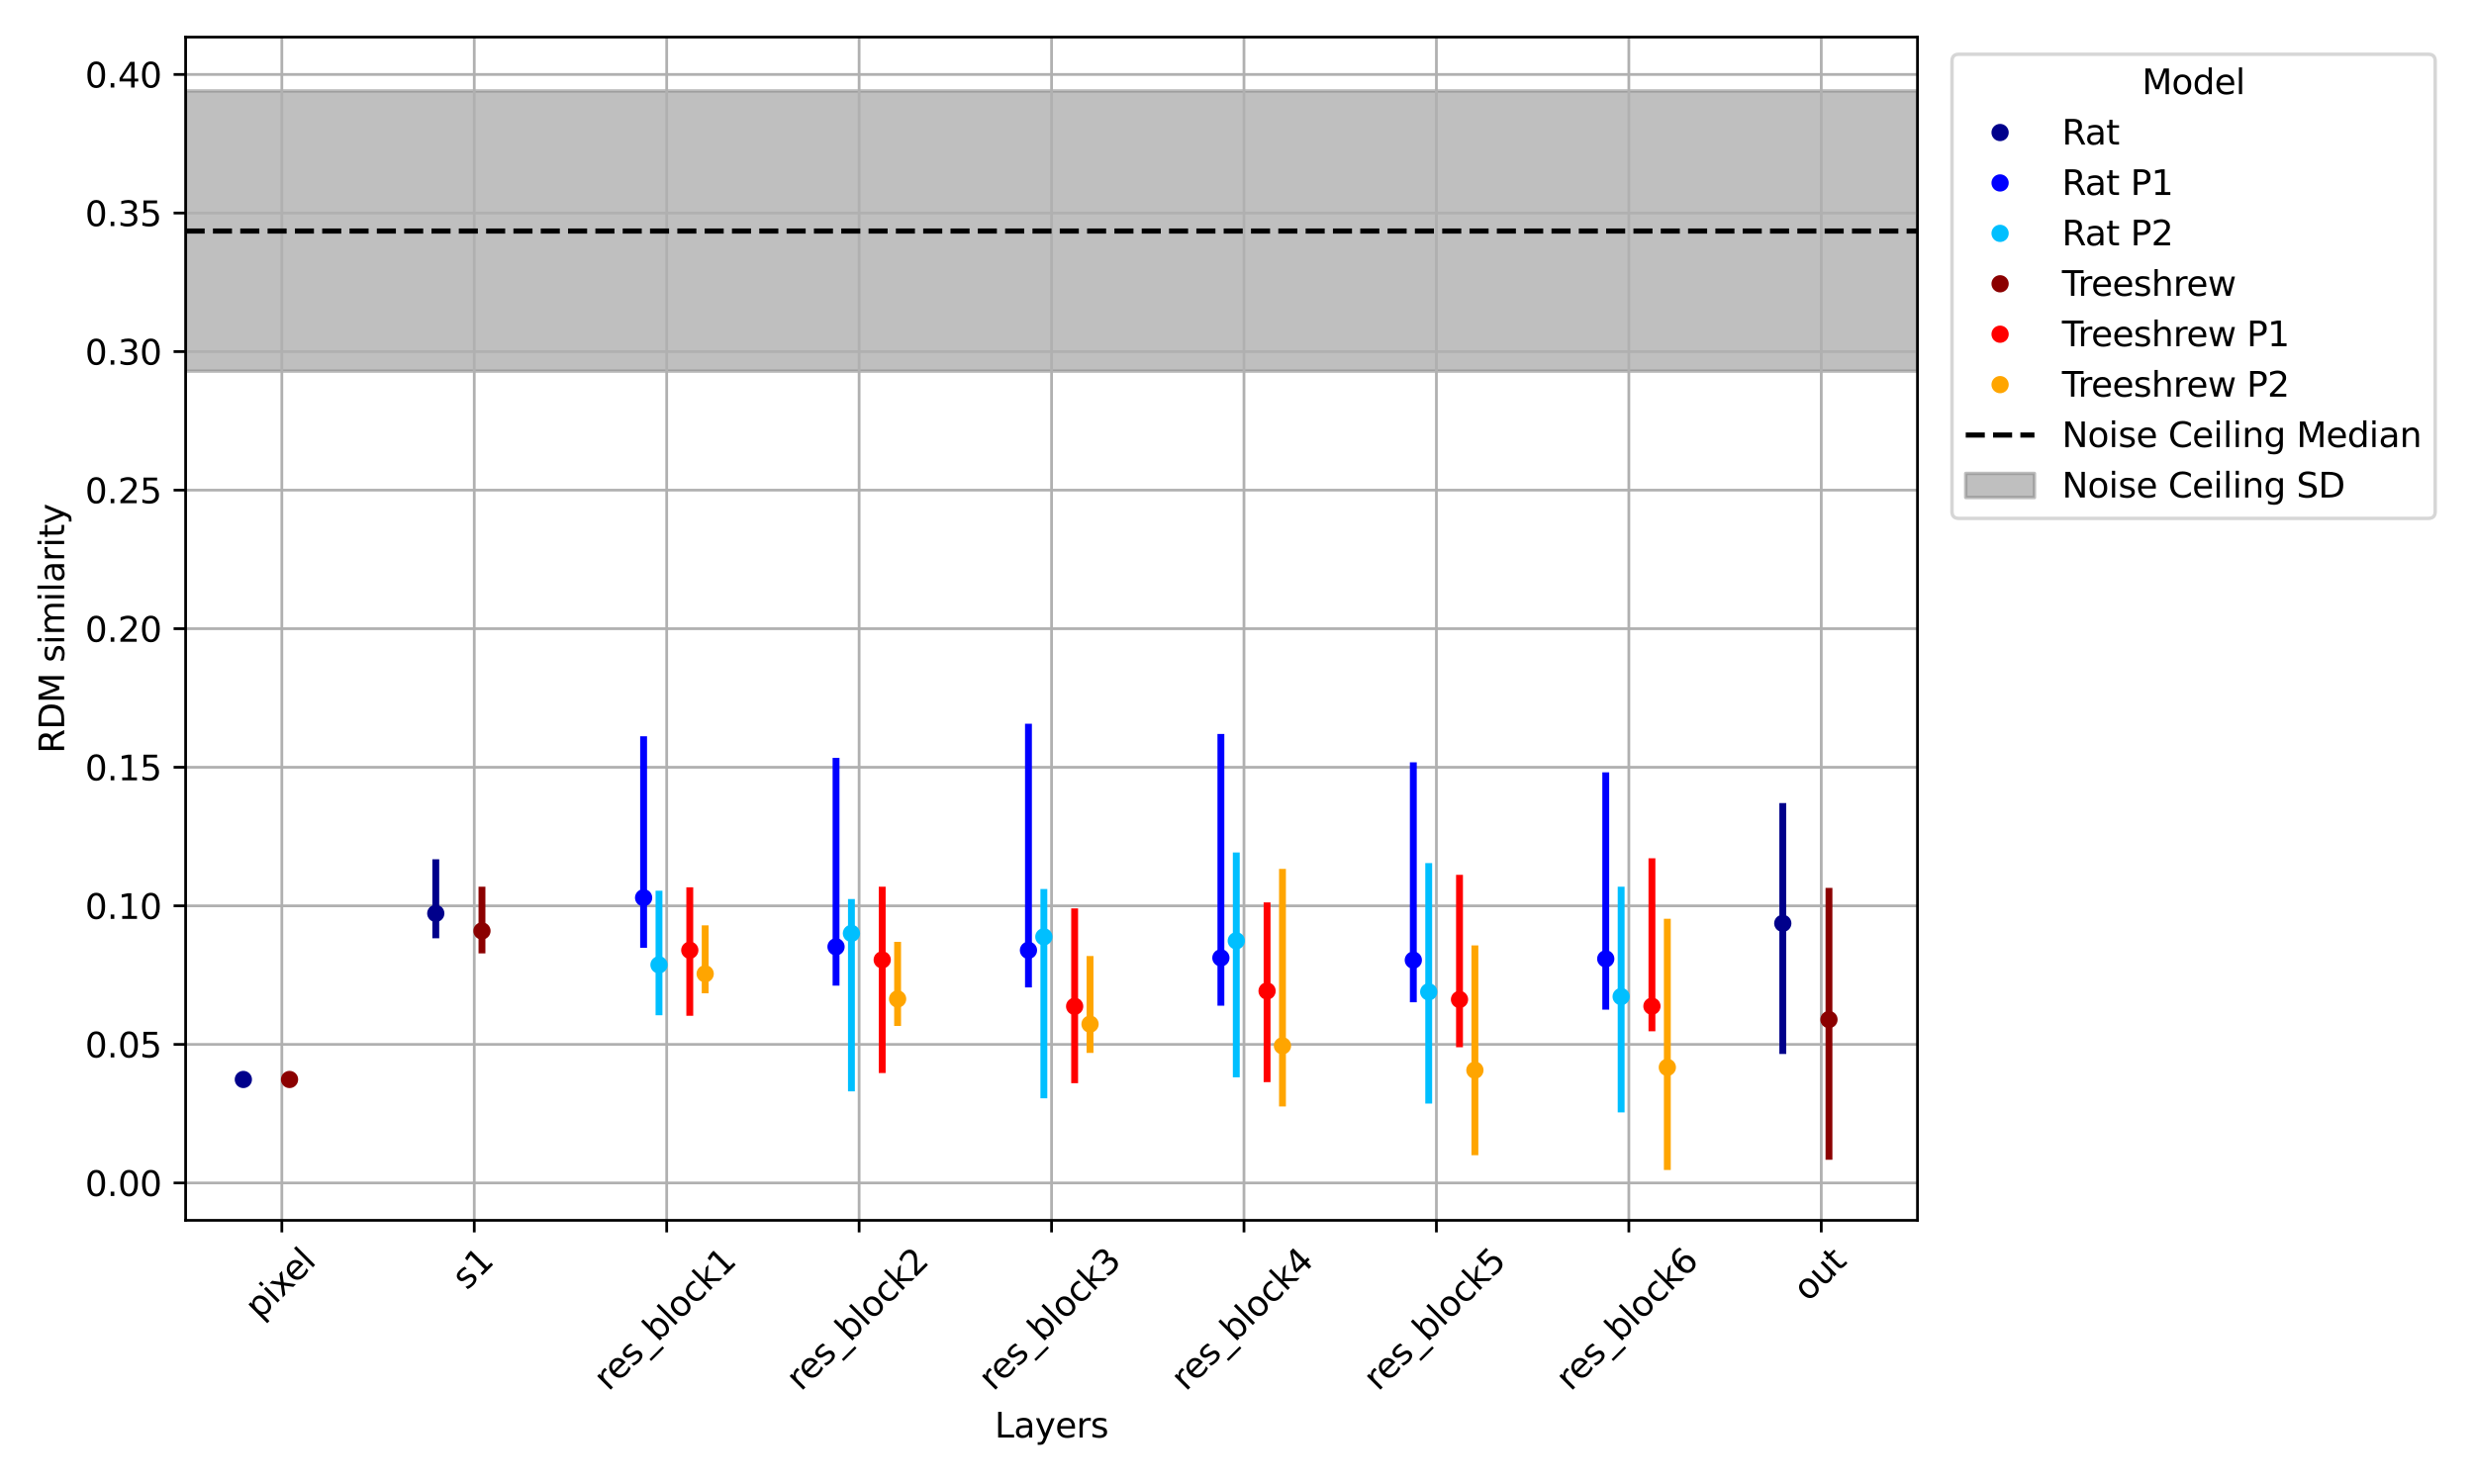 <?xml version="1.0" encoding="utf-8" standalone="no"?>
<!DOCTYPE svg PUBLIC "-//W3C//DTD SVG 1.1//EN"
  "http://www.w3.org/Graphics/SVG/1.1/DTD/svg11.dtd">
<svg xmlns:xlink="http://www.w3.org/1999/xlink" width="720pt" height="432pt" viewBox="0 0 720 432" xmlns="http://www.w3.org/2000/svg" version="1.1">
 <defs>
  <style type="text/css">*{stroke-linejoin: round; stroke-linecap: butt}</style>
 </defs>
 <g id="figure_1">
  <g id="patch_1">
   <path d="M 0 432 
L 720 432 
L 720 0 
L 0 0 
z
" style="fill: #ffffff"/>
  </g>
  <g id="axes_1">
   <g id="patch_2">
    <path d="M 54.02 355.246 
L 558.04 355.246 
L 558.04 10.8 
L 54.02 10.8 
z
" style="fill: #ffffff"/>
   </g>
   <g id="PolyCollection_1">
    <defs>
     <path id="m07ea64b4d4" d="M 54.02 -405.543 
L 54.02 -323.94 
L 558.04 -323.94 
L 558.04 -405.543 
L 558.04 -405.543 
L 54.02 -405.543 
z
" style="stroke: #808080; stroke-opacity: 0.5"/>
    </defs>
    <g clip-path="url(#p01b24e39c5)">
     <use xlink:href="#m07ea64b4d4" x="0" y="432" style="fill: #808080; fill-opacity: 0.5; stroke: #808080; stroke-opacity: 0.5"/>
    </g>
   </g>
   <g id="matplotlib.axis_1">
    <g id="xtick_1">
     <g id="line2d_1">
      <path d="M 82.021 355.246 
L 82.021 10.8 
" clip-path="url(#p01b24e39c5)" style="fill: none; stroke: #b0b0b0; stroke-width: 0.8; stroke-linecap: square"/>
     </g>
     <g id="line2d_2">
      <defs>
       <path id="m1abfe42bcd" d="M 0 0 
L 0 3.5 
" style="stroke: #000000; stroke-width: 0.8"/>
      </defs>
      <g>
       <use xlink:href="#m1abfe42bcd" x="82.021" y="355.246" style="stroke: #000000; stroke-width: 0.8"/>
      </g>
     </g>
     <g id="text_1">
      <!-- pixel -->
      <g transform="translate(75.606 384.352) rotate(-45) scale(0.1 -0.1)">
       <defs>
        <path id="DejaVuSans-70" d="M 1159 525 
L 1159 -1331 
L 581 -1331 
L 581 3500 
L 1159 3500 
L 1159 2969 
Q 1341 3281 1617 3432 
Q 1894 3584 2278 3584 
Q 2916 3584 3314 3078 
Q 3713 2572 3713 1747 
Q 3713 922 3314 415 
Q 2916 -91 2278 -91 
Q 1894 -91 1617 61 
Q 1341 213 1159 525 
z
M 3116 1747 
Q 3116 2381 2855 2742 
Q 2594 3103 2138 3103 
Q 1681 3103 1420 2742 
Q 1159 2381 1159 1747 
Q 1159 1113 1420 752 
Q 1681 391 2138 391 
Q 2594 391 2855 752 
Q 3116 1113 3116 1747 
z
" transform="scale(0.016)"/>
        <path id="DejaVuSans-69" d="M 603 3500 
L 1178 3500 
L 1178 0 
L 603 0 
L 603 3500 
z
M 603 4863 
L 1178 4863 
L 1178 4134 
L 603 4134 
L 603 4863 
z
" transform="scale(0.016)"/>
        <path id="DejaVuSans-78" d="M 3513 3500 
L 2247 1797 
L 3578 0 
L 2900 0 
L 1881 1375 
L 863 0 
L 184 0 
L 1544 1831 
L 300 3500 
L 978 3500 
L 1906 2253 
L 2834 3500 
L 3513 3500 
z
" transform="scale(0.016)"/>
        <path id="DejaVuSans-65" d="M 3597 1894 
L 3597 1613 
L 953 1613 
Q 991 1019 1311 708 
Q 1631 397 2203 397 
Q 2534 397 2845 478 
Q 3156 559 3463 722 
L 3463 178 
Q 3153 47 2828 -22 
Q 2503 -91 2169 -91 
Q 1331 -91 842 396 
Q 353 884 353 1716 
Q 353 2575 817 3079 
Q 1281 3584 2069 3584 
Q 2775 3584 3186 3129 
Q 3597 2675 3597 1894 
z
M 3022 2063 
Q 3016 2534 2758 2815 
Q 2500 3097 2075 3097 
Q 1594 3097 1305 2825 
Q 1016 2553 972 2059 
L 3022 2063 
z
" transform="scale(0.016)"/>
        <path id="DejaVuSans-6c" d="M 603 4863 
L 1178 4863 
L 1178 0 
L 603 0 
L 603 4863 
z
" transform="scale(0.016)"/>
       </defs>
       <use xlink:href="#DejaVuSans-70"/>
       <use xlink:href="#DejaVuSans-69" x="63.477"/>
       <use xlink:href="#DejaVuSans-78" x="91.26"/>
       <use xlink:href="#DejaVuSans-65" x="147.314"/>
       <use xlink:href="#DejaVuSans-6c" x="208.838"/>
      </g>
     </g>
    </g>
    <g id="xtick_2">
     <g id="line2d_3">
      <path d="M 138.023 355.246 
L 138.023 10.8 
" clip-path="url(#p01b24e39c5)" style="fill: none; stroke: #b0b0b0; stroke-width: 0.8; stroke-linecap: square"/>
     </g>
     <g id="line2d_4">
      <g>
       <use xlink:href="#m1abfe42bcd" x="138.023" y="355.246" style="stroke: #000000; stroke-width: 0.8"/>
      </g>
     </g>
     <g id="text_2">
      <!-- s1 -->
      <g transform="translate(135.883 375.802) rotate(-45) scale(0.1 -0.1)">
       <defs>
        <path id="DejaVuSans-73" d="M 2834 3397 
L 2834 2853 
Q 2591 2978 2328 3040 
Q 2066 3103 1784 3103 
Q 1356 3103 1142 2972 
Q 928 2841 928 2578 
Q 928 2378 1081 2264 
Q 1234 2150 1697 2047 
L 1894 2003 
Q 2506 1872 2764 1633 
Q 3022 1394 3022 966 
Q 3022 478 2636 193 
Q 2250 -91 1575 -91 
Q 1294 -91 989 -36 
Q 684 19 347 128 
L 347 722 
Q 666 556 975 473 
Q 1284 391 1588 391 
Q 1994 391 2212 530 
Q 2431 669 2431 922 
Q 2431 1156 2273 1281 
Q 2116 1406 1581 1522 
L 1381 1569 
Q 847 1681 609 1914 
Q 372 2147 372 2553 
Q 372 3047 722 3315 
Q 1072 3584 1716 3584 
Q 2034 3584 2315 3537 
Q 2597 3491 2834 3397 
z
" transform="scale(0.016)"/>
        <path id="DejaVuSans-31" d="M 794 531 
L 1825 531 
L 1825 4091 
L 703 3866 
L 703 4441 
L 1819 4666 
L 2450 4666 
L 2450 531 
L 3481 531 
L 3481 0 
L 794 0 
L 794 531 
z
" transform="scale(0.016)"/>
       </defs>
       <use xlink:href="#DejaVuSans-73"/>
       <use xlink:href="#DejaVuSans-31" x="52.1"/>
      </g>
     </g>
    </g>
    <g id="xtick_3">
     <g id="line2d_5">
      <path d="M 194.026 355.246 
L 194.026 10.8 
" clip-path="url(#p01b24e39c5)" style="fill: none; stroke: #b0b0b0; stroke-width: 0.8; stroke-linecap: square"/>
     </g>
     <g id="line2d_6">
      <g>
       <use xlink:href="#m1abfe42bcd" x="194.026" y="355.246" style="stroke: #000000; stroke-width: 0.8"/>
      </g>
     </g>
     <g id="text_3">
      <!-- res_block1 -->
      <g transform="translate(177.089 405.198) rotate(-45) scale(0.1 -0.1)">
       <defs>
        <path id="DejaVuSans-72" d="M 2631 2963 
Q 2534 3019 2420 3045 
Q 2306 3072 2169 3072 
Q 1681 3072 1420 2755 
Q 1159 2438 1159 1844 
L 1159 0 
L 581 0 
L 581 3500 
L 1159 3500 
L 1159 2956 
Q 1341 3275 1631 3429 
Q 1922 3584 2338 3584 
Q 2397 3584 2469 3576 
Q 2541 3569 2628 3553 
L 2631 2963 
z
" transform="scale(0.016)"/>
        <path id="DejaVuSans-5f" d="M 3263 -1063 
L 3263 -1509 
L -63 -1509 
L -63 -1063 
L 3263 -1063 
z
" transform="scale(0.016)"/>
        <path id="DejaVuSans-62" d="M 3116 1747 
Q 3116 2381 2855 2742 
Q 2594 3103 2138 3103 
Q 1681 3103 1420 2742 
Q 1159 2381 1159 1747 
Q 1159 1113 1420 752 
Q 1681 391 2138 391 
Q 2594 391 2855 752 
Q 3116 1113 3116 1747 
z
M 1159 2969 
Q 1341 3281 1617 3432 
Q 1894 3584 2278 3584 
Q 2916 3584 3314 3078 
Q 3713 2572 3713 1747 
Q 3713 922 3314 415 
Q 2916 -91 2278 -91 
Q 1894 -91 1617 61 
Q 1341 213 1159 525 
L 1159 0 
L 581 0 
L 581 4863 
L 1159 4863 
L 1159 2969 
z
" transform="scale(0.016)"/>
        <path id="DejaVuSans-6f" d="M 1959 3097 
Q 1497 3097 1228 2736 
Q 959 2375 959 1747 
Q 959 1119 1226 758 
Q 1494 397 1959 397 
Q 2419 397 2687 759 
Q 2956 1122 2956 1747 
Q 2956 2369 2687 2733 
Q 2419 3097 1959 3097 
z
M 1959 3584 
Q 2709 3584 3137 3096 
Q 3566 2609 3566 1747 
Q 3566 888 3137 398 
Q 2709 -91 1959 -91 
Q 1206 -91 779 398 
Q 353 888 353 1747 
Q 353 2609 779 3096 
Q 1206 3584 1959 3584 
z
" transform="scale(0.016)"/>
        <path id="DejaVuSans-63" d="M 3122 3366 
L 3122 2828 
Q 2878 2963 2633 3030 
Q 2388 3097 2138 3097 
Q 1578 3097 1268 2742 
Q 959 2388 959 1747 
Q 959 1106 1268 751 
Q 1578 397 2138 397 
Q 2388 397 2633 464 
Q 2878 531 3122 666 
L 3122 134 
Q 2881 22 2623 -34 
Q 2366 -91 2075 -91 
Q 1284 -91 818 406 
Q 353 903 353 1747 
Q 353 2603 823 3093 
Q 1294 3584 2113 3584 
Q 2378 3584 2631 3529 
Q 2884 3475 3122 3366 
z
" transform="scale(0.016)"/>
        <path id="DejaVuSans-6b" d="M 581 4863 
L 1159 4863 
L 1159 1991 
L 2875 3500 
L 3609 3500 
L 1753 1863 
L 3688 0 
L 2938 0 
L 1159 1709 
L 1159 0 
L 581 0 
L 581 4863 
z
" transform="scale(0.016)"/>
       </defs>
       <use xlink:href="#DejaVuSans-72"/>
       <use xlink:href="#DejaVuSans-65" x="38.863"/>
       <use xlink:href="#DejaVuSans-73" x="100.387"/>
       <use xlink:href="#DejaVuSans-5f" x="152.486"/>
       <use xlink:href="#DejaVuSans-62" x="202.486"/>
       <use xlink:href="#DejaVuSans-6c" x="265.963"/>
       <use xlink:href="#DejaVuSans-6f" x="293.746"/>
       <use xlink:href="#DejaVuSans-63" x="354.928"/>
       <use xlink:href="#DejaVuSans-6b" x="409.908"/>
       <use xlink:href="#DejaVuSans-31" x="467.818"/>
      </g>
     </g>
    </g>
    <g id="xtick_4">
     <g id="line2d_7">
      <path d="M 250.028 355.246 
L 250.028 10.8 
" clip-path="url(#p01b24e39c5)" style="fill: none; stroke: #b0b0b0; stroke-width: 0.8; stroke-linecap: square"/>
     </g>
     <g id="line2d_8">
      <g>
       <use xlink:href="#m1abfe42bcd" x="250.028" y="355.246" style="stroke: #000000; stroke-width: 0.8"/>
      </g>
     </g>
     <g id="text_4">
      <!-- res_block2 -->
      <g transform="translate(233.091 405.198) rotate(-45) scale(0.1 -0.1)">
       <defs>
        <path id="DejaVuSans-32" d="M 1228 531 
L 3431 531 
L 3431 0 
L 469 0 
L 469 531 
Q 828 903 1448 1529 
Q 2069 2156 2228 2338 
Q 2531 2678 2651 2914 
Q 2772 3150 2772 3378 
Q 2772 3750 2511 3984 
Q 2250 4219 1831 4219 
Q 1534 4219 1204 4116 
Q 875 4013 500 3803 
L 500 4441 
Q 881 4594 1212 4672 
Q 1544 4750 1819 4750 
Q 2544 4750 2975 4387 
Q 3406 4025 3406 3419 
Q 3406 3131 3298 2873 
Q 3191 2616 2906 2266 
Q 2828 2175 2409 1742 
Q 1991 1309 1228 531 
z
" transform="scale(0.016)"/>
       </defs>
       <use xlink:href="#DejaVuSans-72"/>
       <use xlink:href="#DejaVuSans-65" x="38.863"/>
       <use xlink:href="#DejaVuSans-73" x="100.387"/>
       <use xlink:href="#DejaVuSans-5f" x="152.486"/>
       <use xlink:href="#DejaVuSans-62" x="202.486"/>
       <use xlink:href="#DejaVuSans-6c" x="265.963"/>
       <use xlink:href="#DejaVuSans-6f" x="293.746"/>
       <use xlink:href="#DejaVuSans-63" x="354.928"/>
       <use xlink:href="#DejaVuSans-6b" x="409.908"/>
       <use xlink:href="#DejaVuSans-32" x="467.818"/>
      </g>
     </g>
    </g>
    <g id="xtick_5">
     <g id="line2d_9">
      <path d="M 306.03 355.246 
L 306.03 10.8 
" clip-path="url(#p01b24e39c5)" style="fill: none; stroke: #b0b0b0; stroke-width: 0.8; stroke-linecap: square"/>
     </g>
     <g id="line2d_10">
      <g>
       <use xlink:href="#m1abfe42bcd" x="306.03" y="355.246" style="stroke: #000000; stroke-width: 0.8"/>
      </g>
     </g>
     <g id="text_5">
      <!-- res_block3 -->
      <g transform="translate(289.093 405.198) rotate(-45) scale(0.1 -0.1)">
       <defs>
        <path id="DejaVuSans-33" d="M 2597 2516 
Q 3050 2419 3304 2112 
Q 3559 1806 3559 1356 
Q 3559 666 3084 287 
Q 2609 -91 1734 -91 
Q 1441 -91 1130 -33 
Q 819 25 488 141 
L 488 750 
Q 750 597 1062 519 
Q 1375 441 1716 441 
Q 2309 441 2620 675 
Q 2931 909 2931 1356 
Q 2931 1769 2642 2001 
Q 2353 2234 1838 2234 
L 1294 2234 
L 1294 2753 
L 1863 2753 
Q 2328 2753 2575 2939 
Q 2822 3125 2822 3475 
Q 2822 3834 2567 4026 
Q 2313 4219 1838 4219 
Q 1578 4219 1281 4162 
Q 984 4106 628 3988 
L 628 4550 
Q 988 4650 1302 4700 
Q 1616 4750 1894 4750 
Q 2613 4750 3031 4423 
Q 3450 4097 3450 3541 
Q 3450 3153 3228 2886 
Q 3006 2619 2597 2516 
z
" transform="scale(0.016)"/>
       </defs>
       <use xlink:href="#DejaVuSans-72"/>
       <use xlink:href="#DejaVuSans-65" x="38.863"/>
       <use xlink:href="#DejaVuSans-73" x="100.387"/>
       <use xlink:href="#DejaVuSans-5f" x="152.486"/>
       <use xlink:href="#DejaVuSans-62" x="202.486"/>
       <use xlink:href="#DejaVuSans-6c" x="265.963"/>
       <use xlink:href="#DejaVuSans-6f" x="293.746"/>
       <use xlink:href="#DejaVuSans-63" x="354.928"/>
       <use xlink:href="#DejaVuSans-6b" x="409.908"/>
       <use xlink:href="#DejaVuSans-33" x="467.818"/>
      </g>
     </g>
    </g>
    <g id="xtick_6">
     <g id="line2d_11">
      <path d="M 362.032 355.246 
L 362.032 10.8 
" clip-path="url(#p01b24e39c5)" style="fill: none; stroke: #b0b0b0; stroke-width: 0.8; stroke-linecap: square"/>
     </g>
     <g id="line2d_12">
      <g>
       <use xlink:href="#m1abfe42bcd" x="362.032" y="355.246" style="stroke: #000000; stroke-width: 0.8"/>
      </g>
     </g>
     <g id="text_6">
      <!-- res_block4 -->
      <g transform="translate(345.095 405.198) rotate(-45) scale(0.1 -0.1)">
       <defs>
        <path id="DejaVuSans-34" d="M 2419 4116 
L 825 1625 
L 2419 1625 
L 2419 4116 
z
M 2253 4666 
L 3047 4666 
L 3047 1625 
L 3713 1625 
L 3713 1100 
L 3047 1100 
L 3047 0 
L 2419 0 
L 2419 1100 
L 313 1100 
L 313 1709 
L 2253 4666 
z
" transform="scale(0.016)"/>
       </defs>
       <use xlink:href="#DejaVuSans-72"/>
       <use xlink:href="#DejaVuSans-65" x="38.863"/>
       <use xlink:href="#DejaVuSans-73" x="100.387"/>
       <use xlink:href="#DejaVuSans-5f" x="152.486"/>
       <use xlink:href="#DejaVuSans-62" x="202.486"/>
       <use xlink:href="#DejaVuSans-6c" x="265.963"/>
       <use xlink:href="#DejaVuSans-6f" x="293.746"/>
       <use xlink:href="#DejaVuSans-63" x="354.928"/>
       <use xlink:href="#DejaVuSans-6b" x="409.908"/>
       <use xlink:href="#DejaVuSans-34" x="467.818"/>
      </g>
     </g>
    </g>
    <g id="xtick_7">
     <g id="line2d_13">
      <path d="M 418.034 355.246 
L 418.034 10.8 
" clip-path="url(#p01b24e39c5)" style="fill: none; stroke: #b0b0b0; stroke-width: 0.8; stroke-linecap: square"/>
     </g>
     <g id="line2d_14">
      <g>
       <use xlink:href="#m1abfe42bcd" x="418.034" y="355.246" style="stroke: #000000; stroke-width: 0.8"/>
      </g>
     </g>
     <g id="text_7">
      <!-- res_block5 -->
      <g transform="translate(401.098 405.198) rotate(-45) scale(0.1 -0.1)">
       <defs>
        <path id="DejaVuSans-35" d="M 691 4666 
L 3169 4666 
L 3169 4134 
L 1269 4134 
L 1269 2991 
Q 1406 3038 1543 3061 
Q 1681 3084 1819 3084 
Q 2600 3084 3056 2656 
Q 3513 2228 3513 1497 
Q 3513 744 3044 326 
Q 2575 -91 1722 -91 
Q 1428 -91 1123 -41 
Q 819 9 494 109 
L 494 744 
Q 775 591 1075 516 
Q 1375 441 1709 441 
Q 2250 441 2565 725 
Q 2881 1009 2881 1497 
Q 2881 1984 2565 2268 
Q 2250 2553 1709 2553 
Q 1456 2553 1204 2497 
Q 953 2441 691 2322 
L 691 4666 
z
" transform="scale(0.016)"/>
       </defs>
       <use xlink:href="#DejaVuSans-72"/>
       <use xlink:href="#DejaVuSans-65" x="38.863"/>
       <use xlink:href="#DejaVuSans-73" x="100.387"/>
       <use xlink:href="#DejaVuSans-5f" x="152.486"/>
       <use xlink:href="#DejaVuSans-62" x="202.486"/>
       <use xlink:href="#DejaVuSans-6c" x="265.963"/>
       <use xlink:href="#DejaVuSans-6f" x="293.746"/>
       <use xlink:href="#DejaVuSans-63" x="354.928"/>
       <use xlink:href="#DejaVuSans-6b" x="409.908"/>
       <use xlink:href="#DejaVuSans-35" x="467.818"/>
      </g>
     </g>
    </g>
    <g id="xtick_8">
     <g id="line2d_15">
      <path d="M 474.037 355.246 
L 474.037 10.8 
" clip-path="url(#p01b24e39c5)" style="fill: none; stroke: #b0b0b0; stroke-width: 0.8; stroke-linecap: square"/>
     </g>
     <g id="line2d_16">
      <g>
       <use xlink:href="#m1abfe42bcd" x="474.037" y="355.246" style="stroke: #000000; stroke-width: 0.8"/>
      </g>
     </g>
     <g id="text_8">
      <!-- res_block6 -->
      <g transform="translate(457.1 405.198) rotate(-45) scale(0.1 -0.1)">
       <defs>
        <path id="DejaVuSans-36" d="M 2113 2584 
Q 1688 2584 1439 2293 
Q 1191 2003 1191 1497 
Q 1191 994 1439 701 
Q 1688 409 2113 409 
Q 2538 409 2786 701 
Q 3034 994 3034 1497 
Q 3034 2003 2786 2293 
Q 2538 2584 2113 2584 
z
M 3366 4563 
L 3366 3988 
Q 3128 4100 2886 4159 
Q 2644 4219 2406 4219 
Q 1781 4219 1451 3797 
Q 1122 3375 1075 2522 
Q 1259 2794 1537 2939 
Q 1816 3084 2150 3084 
Q 2853 3084 3261 2657 
Q 3669 2231 3669 1497 
Q 3669 778 3244 343 
Q 2819 -91 2113 -91 
Q 1303 -91 875 529 
Q 447 1150 447 2328 
Q 447 3434 972 4092 
Q 1497 4750 2381 4750 
Q 2619 4750 2861 4703 
Q 3103 4656 3366 4563 
z
" transform="scale(0.016)"/>
       </defs>
       <use xlink:href="#DejaVuSans-72"/>
       <use xlink:href="#DejaVuSans-65" x="38.863"/>
       <use xlink:href="#DejaVuSans-73" x="100.387"/>
       <use xlink:href="#DejaVuSans-5f" x="152.486"/>
       <use xlink:href="#DejaVuSans-62" x="202.486"/>
       <use xlink:href="#DejaVuSans-6c" x="265.963"/>
       <use xlink:href="#DejaVuSans-6f" x="293.746"/>
       <use xlink:href="#DejaVuSans-63" x="354.928"/>
       <use xlink:href="#DejaVuSans-6b" x="409.908"/>
       <use xlink:href="#DejaVuSans-36" x="467.818"/>
      </g>
     </g>
    </g>
    <g id="xtick_9">
     <g id="line2d_17">
      <path d="M 530.039 355.246 
L 530.039 10.8 
" clip-path="url(#p01b24e39c5)" style="fill: none; stroke: #b0b0b0; stroke-width: 0.8; stroke-linecap: square"/>
     </g>
     <g id="line2d_18">
      <g>
       <use xlink:href="#m1abfe42bcd" x="530.039" y="355.246" style="stroke: #000000; stroke-width: 0.8"/>
      </g>
     </g>
     <g id="text_9">
      <!-- out -->
      <g transform="translate(526.2 379.199) rotate(-45) scale(0.1 -0.1)">
       <defs>
        <path id="DejaVuSans-75" d="M 544 1381 
L 544 3500 
L 1119 3500 
L 1119 1403 
Q 1119 906 1312 657 
Q 1506 409 1894 409 
Q 2359 409 2629 706 
Q 2900 1003 2900 1516 
L 2900 3500 
L 3475 3500 
L 3475 0 
L 2900 0 
L 2900 538 
Q 2691 219 2414 64 
Q 2138 -91 1772 -91 
Q 1169 -91 856 284 
Q 544 659 544 1381 
z
M 1991 3584 
L 1991 3584 
z
" transform="scale(0.016)"/>
        <path id="DejaVuSans-74" d="M 1172 4494 
L 1172 3500 
L 2356 3500 
L 2356 3053 
L 1172 3053 
L 1172 1153 
Q 1172 725 1289 603 
Q 1406 481 1766 481 
L 2356 481 
L 2356 0 
L 1766 0 
Q 1100 0 847 248 
Q 594 497 594 1153 
L 594 3053 
L 172 3053 
L 172 3500 
L 594 3500 
L 594 4494 
L 1172 4494 
z
" transform="scale(0.016)"/>
       </defs>
       <use xlink:href="#DejaVuSans-6f"/>
       <use xlink:href="#DejaVuSans-75" x="61.182"/>
       <use xlink:href="#DejaVuSans-74" x="124.561"/>
      </g>
     </g>
    </g>
    <g id="text_10">
     <!-- Layers -->
     <g transform="translate(289.484 418.464) scale(0.1 -0.1)">
      <defs>
       <path id="DejaVuSans-4c" d="M 628 4666 
L 1259 4666 
L 1259 531 
L 3531 531 
L 3531 0 
L 628 0 
L 628 4666 
z
" transform="scale(0.016)"/>
       <path id="DejaVuSans-61" d="M 2194 1759 
Q 1497 1759 1228 1600 
Q 959 1441 959 1056 
Q 959 750 1161 570 
Q 1363 391 1709 391 
Q 2188 391 2477 730 
Q 2766 1069 2766 1631 
L 2766 1759 
L 2194 1759 
z
M 3341 1997 
L 3341 0 
L 2766 0 
L 2766 531 
Q 2569 213 2275 61 
Q 1981 -91 1556 -91 
Q 1019 -91 701 211 
Q 384 513 384 1019 
Q 384 1609 779 1909 
Q 1175 2209 1959 2209 
L 2766 2209 
L 2766 2266 
Q 2766 2663 2505 2880 
Q 2244 3097 1772 3097 
Q 1472 3097 1187 3025 
Q 903 2953 641 2809 
L 641 3341 
Q 956 3463 1253 3523 
Q 1550 3584 1831 3584 
Q 2591 3584 2966 3190 
Q 3341 2797 3341 1997 
z
" transform="scale(0.016)"/>
       <path id="DejaVuSans-79" d="M 2059 -325 
Q 1816 -950 1584 -1140 
Q 1353 -1331 966 -1331 
L 506 -1331 
L 506 -850 
L 844 -850 
Q 1081 -850 1212 -737 
Q 1344 -625 1503 -206 
L 1606 56 
L 191 3500 
L 800 3500 
L 1894 763 
L 2988 3500 
L 3597 3500 
L 2059 -325 
z
" transform="scale(0.016)"/>
      </defs>
      <use xlink:href="#DejaVuSans-4c"/>
      <use xlink:href="#DejaVuSans-61" x="55.713"/>
      <use xlink:href="#DejaVuSans-79" x="116.992"/>
      <use xlink:href="#DejaVuSans-65" x="176.172"/>
      <use xlink:href="#DejaVuSans-72" x="237.695"/>
      <use xlink:href="#DejaVuSans-73" x="278.809"/>
     </g>
    </g>
   </g>
   <g id="matplotlib.axis_2">
    <g id="ytick_1">
     <g id="line2d_19">
      <path d="M 54.02 344.359 
L 558.04 344.359 
" clip-path="url(#p01b24e39c5)" style="fill: none; stroke: #b0b0b0; stroke-width: 0.8; stroke-linecap: square"/>
     </g>
     <g id="line2d_20">
      <defs>
       <path id="m984f558449" d="M 0 0 
L -3.5 0 
" style="stroke: #000000; stroke-width: 0.8"/>
      </defs>
      <g>
       <use xlink:href="#m984f558449" x="54.02" y="344.359" style="stroke: #000000; stroke-width: 0.8"/>
      </g>
     </g>
     <g id="text_11">
      <!-- 0.00 -->
      <g transform="translate(24.754 348.158) scale(0.1 -0.1)">
       <defs>
        <path id="DejaVuSans-30" d="M 2034 4250 
Q 1547 4250 1301 3770 
Q 1056 3291 1056 2328 
Q 1056 1369 1301 889 
Q 1547 409 2034 409 
Q 2525 409 2770 889 
Q 3016 1369 3016 2328 
Q 3016 3291 2770 3770 
Q 2525 4250 2034 4250 
z
M 2034 4750 
Q 2819 4750 3233 4129 
Q 3647 3509 3647 2328 
Q 3647 1150 3233 529 
Q 2819 -91 2034 -91 
Q 1250 -91 836 529 
Q 422 1150 422 2328 
Q 422 3509 836 4129 
Q 1250 4750 2034 4750 
z
" transform="scale(0.016)"/>
        <path id="DejaVuSans-2e" d="M 684 794 
L 1344 794 
L 1344 0 
L 684 0 
L 684 794 
z
" transform="scale(0.016)"/>
       </defs>
       <use xlink:href="#DejaVuSans-30"/>
       <use xlink:href="#DejaVuSans-2e" x="63.623"/>
       <use xlink:href="#DejaVuSans-30" x="95.41"/>
       <use xlink:href="#DejaVuSans-30" x="159.033"/>
      </g>
     </g>
    </g>
    <g id="ytick_2">
     <g id="line2d_21">
      <path d="M 54.02 304.024 
L 558.04 304.024 
" clip-path="url(#p01b24e39c5)" style="fill: none; stroke: #b0b0b0; stroke-width: 0.8; stroke-linecap: square"/>
     </g>
     <g id="line2d_22">
      <g>
       <use xlink:href="#m984f558449" x="54.02" y="304.024" style="stroke: #000000; stroke-width: 0.8"/>
      </g>
     </g>
     <g id="text_12">
      <!-- 0.05 -->
      <g transform="translate(24.754 307.823) scale(0.1 -0.1)">
       <use xlink:href="#DejaVuSans-30"/>
       <use xlink:href="#DejaVuSans-2e" x="63.623"/>
       <use xlink:href="#DejaVuSans-30" x="95.41"/>
       <use xlink:href="#DejaVuSans-35" x="159.033"/>
      </g>
     </g>
    </g>
    <g id="ytick_3">
     <g id="line2d_23">
      <path d="M 54.02 263.69 
L 558.04 263.69 
" clip-path="url(#p01b24e39c5)" style="fill: none; stroke: #b0b0b0; stroke-width: 0.8; stroke-linecap: square"/>
     </g>
     <g id="line2d_24">
      <g>
       <use xlink:href="#m984f558449" x="54.02" y="263.69" style="stroke: #000000; stroke-width: 0.8"/>
      </g>
     </g>
     <g id="text_13">
      <!-- 0.10 -->
      <g transform="translate(24.754 267.489) scale(0.1 -0.1)">
       <use xlink:href="#DejaVuSans-30"/>
       <use xlink:href="#DejaVuSans-2e" x="63.623"/>
       <use xlink:href="#DejaVuSans-31" x="95.41"/>
       <use xlink:href="#DejaVuSans-30" x="159.033"/>
      </g>
     </g>
    </g>
    <g id="ytick_4">
     <g id="line2d_25">
      <path d="M 54.02 223.355 
L 558.04 223.355 
" clip-path="url(#p01b24e39c5)" style="fill: none; stroke: #b0b0b0; stroke-width: 0.8; stroke-linecap: square"/>
     </g>
     <g id="line2d_26">
      <g>
       <use xlink:href="#m984f558449" x="54.02" y="223.355" style="stroke: #000000; stroke-width: 0.8"/>
      </g>
     </g>
     <g id="text_14">
      <!-- 0.15 -->
      <g transform="translate(24.754 227.154) scale(0.1 -0.1)">
       <use xlink:href="#DejaVuSans-30"/>
       <use xlink:href="#DejaVuSans-2e" x="63.623"/>
       <use xlink:href="#DejaVuSans-31" x="95.41"/>
       <use xlink:href="#DejaVuSans-35" x="159.033"/>
      </g>
     </g>
    </g>
    <g id="ytick_5">
     <g id="line2d_27">
      <path d="M 54.02 183.02 
L 558.04 183.02 
" clip-path="url(#p01b24e39c5)" style="fill: none; stroke: #b0b0b0; stroke-width: 0.8; stroke-linecap: square"/>
     </g>
     <g id="line2d_28">
      <g>
       <use xlink:href="#m984f558449" x="54.02" y="183.02" style="stroke: #000000; stroke-width: 0.8"/>
      </g>
     </g>
     <g id="text_15">
      <!-- 0.20 -->
      <g transform="translate(24.754 186.819) scale(0.1 -0.1)">
       <use xlink:href="#DejaVuSans-30"/>
       <use xlink:href="#DejaVuSans-2e" x="63.623"/>
       <use xlink:href="#DejaVuSans-32" x="95.41"/>
       <use xlink:href="#DejaVuSans-30" x="159.033"/>
      </g>
     </g>
    </g>
    <g id="ytick_6">
     <g id="line2d_29">
      <path d="M 54.02 142.685 
L 558.04 142.685 
" clip-path="url(#p01b24e39c5)" style="fill: none; stroke: #b0b0b0; stroke-width: 0.8; stroke-linecap: square"/>
     </g>
     <g id="line2d_30">
      <g>
       <use xlink:href="#m984f558449" x="54.02" y="142.685" style="stroke: #000000; stroke-width: 0.8"/>
      </g>
     </g>
     <g id="text_16">
      <!-- 0.25 -->
      <g transform="translate(24.754 146.485) scale(0.1 -0.1)">
       <use xlink:href="#DejaVuSans-30"/>
       <use xlink:href="#DejaVuSans-2e" x="63.623"/>
       <use xlink:href="#DejaVuSans-32" x="95.41"/>
       <use xlink:href="#DejaVuSans-35" x="159.033"/>
      </g>
     </g>
    </g>
    <g id="ytick_7">
     <g id="line2d_31">
      <path d="M 54.02 102.351 
L 558.04 102.351 
" clip-path="url(#p01b24e39c5)" style="fill: none; stroke: #b0b0b0; stroke-width: 0.8; stroke-linecap: square"/>
     </g>
     <g id="line2d_32">
      <g>
       <use xlink:href="#m984f558449" x="54.02" y="102.351" style="stroke: #000000; stroke-width: 0.8"/>
      </g>
     </g>
     <g id="text_17">
      <!-- 0.30 -->
      <g transform="translate(24.754 106.15) scale(0.1 -0.1)">
       <use xlink:href="#DejaVuSans-30"/>
       <use xlink:href="#DejaVuSans-2e" x="63.623"/>
       <use xlink:href="#DejaVuSans-33" x="95.41"/>
       <use xlink:href="#DejaVuSans-30" x="159.033"/>
      </g>
     </g>
    </g>
    <g id="ytick_8">
     <g id="line2d_33">
      <path d="M 54.02 62.016 
L 558.04 62.016 
" clip-path="url(#p01b24e39c5)" style="fill: none; stroke: #b0b0b0; stroke-width: 0.8; stroke-linecap: square"/>
     </g>
     <g id="line2d_34">
      <g>
       <use xlink:href="#m984f558449" x="54.02" y="62.016" style="stroke: #000000; stroke-width: 0.8"/>
      </g>
     </g>
     <g id="text_18">
      <!-- 0.35 -->
      <g transform="translate(24.754 65.815) scale(0.1 -0.1)">
       <use xlink:href="#DejaVuSans-30"/>
       <use xlink:href="#DejaVuSans-2e" x="63.623"/>
       <use xlink:href="#DejaVuSans-33" x="95.41"/>
       <use xlink:href="#DejaVuSans-35" x="159.033"/>
      </g>
     </g>
    </g>
    <g id="ytick_9">
     <g id="line2d_35">
      <path d="M 54.02 21.681 
L 558.04 21.681 
" clip-path="url(#p01b24e39c5)" style="fill: none; stroke: #b0b0b0; stroke-width: 0.8; stroke-linecap: square"/>
     </g>
     <g id="line2d_36">
      <g>
       <use xlink:href="#m984f558449" x="54.02" y="21.681" style="stroke: #000000; stroke-width: 0.8"/>
      </g>
     </g>
     <g id="text_19">
      <!-- 0.40 -->
      <g transform="translate(24.754 25.48) scale(0.1 -0.1)">
       <use xlink:href="#DejaVuSans-30"/>
       <use xlink:href="#DejaVuSans-2e" x="63.623"/>
       <use xlink:href="#DejaVuSans-34" x="95.41"/>
       <use xlink:href="#DejaVuSans-30" x="159.033"/>
      </g>
     </g>
    </g>
    <g id="text_20">
     <!-- RDM similarity -->
     <g transform="translate(18.675 219.321) rotate(-90) scale(0.1 -0.1)">
      <defs>
       <path id="DejaVuSans-52" d="M 2841 2188 
Q 3044 2119 3236 1894 
Q 3428 1669 3622 1275 
L 4263 0 
L 3584 0 
L 2988 1197 
Q 2756 1666 2539 1819 
Q 2322 1972 1947 1972 
L 1259 1972 
L 1259 0 
L 628 0 
L 628 4666 
L 2053 4666 
Q 2853 4666 3247 4331 
Q 3641 3997 3641 3322 
Q 3641 2881 3436 2590 
Q 3231 2300 2841 2188 
z
M 1259 4147 
L 1259 2491 
L 2053 2491 
Q 2509 2491 2742 2702 
Q 2975 2913 2975 3322 
Q 2975 3731 2742 3939 
Q 2509 4147 2053 4147 
L 1259 4147 
z
" transform="scale(0.016)"/>
       <path id="DejaVuSans-44" d="M 1259 4147 
L 1259 519 
L 2022 519 
Q 2988 519 3436 956 
Q 3884 1394 3884 2338 
Q 3884 3275 3436 3711 
Q 2988 4147 2022 4147 
L 1259 4147 
z
M 628 4666 
L 1925 4666 
Q 3281 4666 3915 4102 
Q 4550 3538 4550 2338 
Q 4550 1131 3912 565 
Q 3275 0 1925 0 
L 628 0 
L 628 4666 
z
" transform="scale(0.016)"/>
       <path id="DejaVuSans-4d" d="M 628 4666 
L 1569 4666 
L 2759 1491 
L 3956 4666 
L 4897 4666 
L 4897 0 
L 4281 0 
L 4281 4097 
L 3078 897 
L 2444 897 
L 1241 4097 
L 1241 0 
L 628 0 
L 628 4666 
z
" transform="scale(0.016)"/>
       <path id="DejaVuSans-20" transform="scale(0.016)"/>
       <path id="DejaVuSans-6d" d="M 3328 2828 
Q 3544 3216 3844 3400 
Q 4144 3584 4550 3584 
Q 5097 3584 5394 3201 
Q 5691 2819 5691 2113 
L 5691 0 
L 5113 0 
L 5113 2094 
Q 5113 2597 4934 2840 
Q 4756 3084 4391 3084 
Q 3944 3084 3684 2787 
Q 3425 2491 3425 1978 
L 3425 0 
L 2847 0 
L 2847 2094 
Q 2847 2600 2669 2842 
Q 2491 3084 2119 3084 
Q 1678 3084 1418 2786 
Q 1159 2488 1159 1978 
L 1159 0 
L 581 0 
L 581 3500 
L 1159 3500 
L 1159 2956 
Q 1356 3278 1631 3431 
Q 1906 3584 2284 3584 
Q 2666 3584 2933 3390 
Q 3200 3197 3328 2828 
z
" transform="scale(0.016)"/>
      </defs>
      <use xlink:href="#DejaVuSans-52"/>
      <use xlink:href="#DejaVuSans-44" x="69.482"/>
      <use xlink:href="#DejaVuSans-4d" x="146.484"/>
      <use xlink:href="#DejaVuSans-20" x="232.764"/>
      <use xlink:href="#DejaVuSans-73" x="264.551"/>
      <use xlink:href="#DejaVuSans-69" x="316.65"/>
      <use xlink:href="#DejaVuSans-6d" x="344.434"/>
      <use xlink:href="#DejaVuSans-69" x="441.846"/>
      <use xlink:href="#DejaVuSans-6c" x="469.629"/>
      <use xlink:href="#DejaVuSans-61" x="497.412"/>
      <use xlink:href="#DejaVuSans-72" x="558.691"/>
      <use xlink:href="#DejaVuSans-69" x="599.805"/>
      <use xlink:href="#DejaVuSans-74" x="627.588"/>
      <use xlink:href="#DejaVuSans-79" x="666.797"/>
     </g>
    </g>
   </g>
   <g id="line2d_37">
    <defs>
     <path id="m00801b7dbc" d="M 0 1.5 
C 0.398 1.5 0.779 1.342 1.061 1.061 
C 1.342 0.779 1.5 0.398 1.5 0 
C 1.5 -0.398 1.342 -0.779 1.061 -1.061 
C 0.779 -1.342 0.398 -1.5 0 -1.5 
C -0.398 -1.5 -0.779 -1.342 -1.061 -1.061 
C -1.342 -0.779 -1.5 -0.398 -1.5 0 
C -1.5 0.398 -1.342 0.779 -1.061 1.061 
C -0.779 1.342 -0.398 1.5 0 1.5 
z
" style="stroke: #00008b; stroke-width: 2.025"/>
    </defs>
    <g clip-path="url(#p01b24e39c5)">
     <use xlink:href="#m00801b7dbc" x="70.821" y="314.244" style="fill: #00008b; stroke: #00008b; stroke-width: 2.025"/>
     <use xlink:href="#m00801b7dbc" x="126.823" y="265.895" style="fill: #00008b; stroke: #00008b; stroke-width: 2.025"/>
     <use xlink:href="#m00801b7dbc" x="518.838" y="268.791" style="fill: #00008b; stroke: #00008b; stroke-width: 2.025"/>
    </g>
   </g>
   <g id="line2d_38">
    <path d="M 70.821 314.244 
L 70.821 314.244 
" clip-path="url(#p01b24e39c5)" style="fill: none; stroke: #00008b; stroke-width: 2; stroke-linecap: square"/>
   </g>
   <g id="line2d_39">
    <path d="M 126.823 272.146 
L 126.823 251.145 
" clip-path="url(#p01b24e39c5)" style="fill: none; stroke: #00008b; stroke-width: 2; stroke-linecap: square"/>
   </g>
   <g id="line2d_40">
    <path clip-path="url(#p01b24e39c5)" style="fill: none; stroke: #00008b; stroke-width: 2; stroke-linecap: square"/>
   </g>
   <g id="line2d_41">
    <path clip-path="url(#p01b24e39c5)" style="fill: none; stroke: #00008b; stroke-width: 2; stroke-linecap: square"/>
   </g>
   <g id="line2d_42">
    <path clip-path="url(#p01b24e39c5)" style="fill: none; stroke: #00008b; stroke-width: 2; stroke-linecap: square"/>
   </g>
   <g id="line2d_43">
    <path clip-path="url(#p01b24e39c5)" style="fill: none; stroke: #00008b; stroke-width: 2; stroke-linecap: square"/>
   </g>
   <g id="line2d_44">
    <path clip-path="url(#p01b24e39c5)" style="fill: none; stroke: #00008b; stroke-width: 2; stroke-linecap: square"/>
   </g>
   <g id="line2d_45">
    <path clip-path="url(#p01b24e39c5)" style="fill: none; stroke: #00008b; stroke-width: 2; stroke-linecap: square"/>
   </g>
   <g id="line2d_46">
    <path d="M 518.838 305.821 
L 518.838 234.781 
" clip-path="url(#p01b24e39c5)" style="fill: none; stroke: #00008b; stroke-width: 2; stroke-linecap: square"/>
   </g>
   <g id="line2d_47">
    <defs>
     <path id="m76265f596c" d="M 0 1.5 
C 0.398 1.5 0.779 1.342 1.061 1.061 
C 1.342 0.779 1.5 0.398 1.5 0 
C 1.5 -0.398 1.342 -0.779 1.061 -1.061 
C 0.779 -1.342 0.398 -1.5 0 -1.5 
C -0.398 -1.5 -0.779 -1.342 -1.061 -1.061 
C -1.342 -0.779 -1.5 -0.398 -1.5 0 
C -1.5 0.398 -1.342 0.779 -1.061 1.061 
C -0.779 1.342 -0.398 1.5 0 1.5 
z
" style="stroke: #0000ff; stroke-width: 2.025"/>
    </defs>
    <g clip-path="url(#p01b24e39c5)">
     <use xlink:href="#m76265f596c" x="187.305" y="261.342" style="fill: #0000ff; stroke: #0000ff; stroke-width: 2.025"/>
     <use xlink:href="#m76265f596c" x="243.308" y="275.617" style="fill: #0000ff; stroke: #0000ff; stroke-width: 2.025"/>
     <use xlink:href="#m76265f596c" x="299.31" y="276.637" style="fill: #0000ff; stroke: #0000ff; stroke-width: 2.025"/>
     <use xlink:href="#m76265f596c" x="355.312" y="278.841" style="fill: #0000ff; stroke: #0000ff; stroke-width: 2.025"/>
     <use xlink:href="#m76265f596c" x="411.314" y="279.497" style="fill: #0000ff; stroke: #0000ff; stroke-width: 2.025"/>
     <use xlink:href="#m76265f596c" x="467.316" y="279.124" style="fill: #0000ff; stroke: #0000ff; stroke-width: 2.025"/>
    </g>
   </g>
   <g id="line2d_48">
    <path clip-path="url(#p01b24e39c5)" style="fill: none; stroke: #0000ff; stroke-width: 2; stroke-linecap: square"/>
   </g>
   <g id="line2d_49">
    <path clip-path="url(#p01b24e39c5)" style="fill: none; stroke: #0000ff; stroke-width: 2; stroke-linecap: square"/>
   </g>
   <g id="line2d_50">
    <path d="M 187.305 274.918 
L 187.305 215.324 
" clip-path="url(#p01b24e39c5)" style="fill: none; stroke: #0000ff; stroke-width: 2; stroke-linecap: square"/>
   </g>
   <g id="line2d_51">
    <path d="M 243.308 285.921 
L 243.308 221.63 
" clip-path="url(#p01b24e39c5)" style="fill: none; stroke: #0000ff; stroke-width: 2; stroke-linecap: square"/>
   </g>
   <g id="line2d_52">
    <path d="M 299.31 286.434 
L 299.31 211.686 
" clip-path="url(#p01b24e39c5)" style="fill: none; stroke: #0000ff; stroke-width: 2; stroke-linecap: square"/>
   </g>
   <g id="line2d_53">
    <path d="M 355.312 291.764 
L 355.312 214.661 
" clip-path="url(#p01b24e39c5)" style="fill: none; stroke: #0000ff; stroke-width: 2; stroke-linecap: square"/>
   </g>
   <g id="line2d_54">
    <path d="M 411.314 290.761 
L 411.314 222.905 
" clip-path="url(#p01b24e39c5)" style="fill: none; stroke: #0000ff; stroke-width: 2; stroke-linecap: square"/>
   </g>
   <g id="line2d_55">
    <path d="M 467.316 292.918 
L 467.316 225.842 
" clip-path="url(#p01b24e39c5)" style="fill: none; stroke: #0000ff; stroke-width: 2; stroke-linecap: square"/>
   </g>
   <g id="line2d_56">
    <path clip-path="url(#p01b24e39c5)" style="fill: none; stroke: #0000ff; stroke-width: 2; stroke-linecap: square"/>
   </g>
   <g id="line2d_57">
    <defs>
     <path id="m3139bc7249" d="M 0 1.5 
C 0.398 1.5 0.779 1.342 1.061 1.061 
C 1.342 0.779 1.5 0.398 1.5 0 
C 1.5 -0.398 1.342 -0.779 1.061 -1.061 
C 0.779 -1.342 0.398 -1.5 0 -1.5 
C -0.398 -1.5 -0.779 -1.342 -1.061 -1.061 
C -1.342 -0.779 -1.5 -0.398 -1.5 0 
C -1.5 0.398 -1.342 0.779 -1.061 1.061 
C -0.779 1.342 -0.398 1.5 0 1.5 
z
" style="stroke: #00bfff; stroke-width: 2.025"/>
    </defs>
    <g clip-path="url(#p01b24e39c5)">
     <use xlink:href="#m3139bc7249" x="191.785" y="280.873" style="fill: #00bfff; stroke: #00bfff; stroke-width: 2.025"/>
     <use xlink:href="#m3139bc7249" x="247.788" y="271.713" style="fill: #00bfff; stroke: #00bfff; stroke-width: 2.025"/>
     <use xlink:href="#m3139bc7249" x="303.79" y="272.709" style="fill: #00bfff; stroke: #00bfff; stroke-width: 2.025"/>
     <use xlink:href="#m3139bc7249" x="359.792" y="273.871" style="fill: #00bfff; stroke: #00bfff; stroke-width: 2.025"/>
     <use xlink:href="#m3139bc7249" x="415.794" y="288.735" style="fill: #00bfff; stroke: #00bfff; stroke-width: 2.025"/>
     <use xlink:href="#m3139bc7249" x="471.797" y="290.109" style="fill: #00bfff; stroke: #00bfff; stroke-width: 2.025"/>
    </g>
   </g>
   <g id="line2d_58">
    <path clip-path="url(#p01b24e39c5)" style="fill: none; stroke: #00bfff; stroke-width: 2; stroke-linecap: square"/>
   </g>
   <g id="line2d_59">
    <path clip-path="url(#p01b24e39c5)" style="fill: none; stroke: #00bfff; stroke-width: 2; stroke-linecap: square"/>
   </g>
   <g id="line2d_60">
    <path d="M 191.785 294.542 
L 191.785 260.296 
" clip-path="url(#p01b24e39c5)" style="fill: none; stroke: #00bfff; stroke-width: 2; stroke-linecap: square"/>
   </g>
   <g id="line2d_61">
    <path d="M 247.788 316.696 
L 247.788 262.723 
" clip-path="url(#p01b24e39c5)" style="fill: none; stroke: #00bfff; stroke-width: 2; stroke-linecap: square"/>
   </g>
   <g id="line2d_62">
    <path d="M 303.79 318.723 
L 303.79 259.792 
" clip-path="url(#p01b24e39c5)" style="fill: none; stroke: #00bfff; stroke-width: 2; stroke-linecap: square"/>
   </g>
   <g id="line2d_63">
    <path d="M 359.792 312.617 
L 359.792 249.151 
" clip-path="url(#p01b24e39c5)" style="fill: none; stroke: #00bfff; stroke-width: 2; stroke-linecap: square"/>
   </g>
   <g id="line2d_64">
    <path d="M 415.794 320.251 
L 415.794 252.258 
" clip-path="url(#p01b24e39c5)" style="fill: none; stroke: #00bfff; stroke-width: 2; stroke-linecap: square"/>
   </g>
   <g id="line2d_65">
    <path d="M 471.797 322.82 
L 471.797 259.129 
" clip-path="url(#p01b24e39c5)" style="fill: none; stroke: #00bfff; stroke-width: 2; stroke-linecap: square"/>
   </g>
   <g id="line2d_66">
    <path clip-path="url(#p01b24e39c5)" style="fill: none; stroke: #00bfff; stroke-width: 2; stroke-linecap: square"/>
   </g>
   <g id="line2d_67">
    <defs>
     <path id="m3be323928c" d="M 0 1.5 
C 0.398 1.5 0.779 1.342 1.061 1.061 
C 1.342 0.779 1.5 0.398 1.5 0 
C 1.5 -0.398 1.342 -0.779 1.061 -1.061 
C 0.779 -1.342 0.398 -1.5 0 -1.5 
C -0.398 -1.5 -0.779 -1.342 -1.061 -1.061 
C -1.342 -0.779 -1.5 -0.398 -1.5 0 
C -1.5 0.398 -1.342 0.779 -1.061 1.061 
C -0.779 1.342 -0.398 1.5 0 1.5 
z
" style="stroke: #8b0000; stroke-width: 2.025"/>
    </defs>
    <g clip-path="url(#p01b24e39c5)">
     <use xlink:href="#m3be323928c" x="84.261" y="314.244" style="fill: #8b0000; stroke: #8b0000; stroke-width: 2.025"/>
     <use xlink:href="#m3be323928c" x="140.263" y="270.999" style="fill: #8b0000; stroke: #8b0000; stroke-width: 2.025"/>
     <use xlink:href="#m3be323928c" x="532.279" y="296.797" style="fill: #8b0000; stroke: #8b0000; stroke-width: 2.025"/>
    </g>
   </g>
   <g id="line2d_68">
    <path d="M 84.261 314.244 
L 84.261 314.244 
" clip-path="url(#p01b24e39c5)" style="fill: none; stroke: #8b0000; stroke-width: 2; stroke-linecap: square"/>
   </g>
   <g id="line2d_69">
    <path d="M 140.263 276.539 
L 140.263 259.118 
" clip-path="url(#p01b24e39c5)" style="fill: none; stroke: #8b0000; stroke-width: 2; stroke-linecap: square"/>
   </g>
   <g id="line2d_70">
    <path clip-path="url(#p01b24e39c5)" style="fill: none; stroke: #8b0000; stroke-width: 2; stroke-linecap: square"/>
   </g>
   <g id="line2d_71">
    <path clip-path="url(#p01b24e39c5)" style="fill: none; stroke: #8b0000; stroke-width: 2; stroke-linecap: square"/>
   </g>
   <g id="line2d_72">
    <path clip-path="url(#p01b24e39c5)" style="fill: none; stroke: #8b0000; stroke-width: 2; stroke-linecap: square"/>
   </g>
   <g id="line2d_73">
    <path clip-path="url(#p01b24e39c5)" style="fill: none; stroke: #8b0000; stroke-width: 2; stroke-linecap: square"/>
   </g>
   <g id="line2d_74">
    <path clip-path="url(#p01b24e39c5)" style="fill: none; stroke: #8b0000; stroke-width: 2; stroke-linecap: square"/>
   </g>
   <g id="line2d_75">
    <path clip-path="url(#p01b24e39c5)" style="fill: none; stroke: #8b0000; stroke-width: 2; stroke-linecap: square"/>
   </g>
   <g id="line2d_76">
    <path d="M 532.279 336.617 
L 532.279 259.479 
" clip-path="url(#p01b24e39c5)" style="fill: none; stroke: #8b0000; stroke-width: 2; stroke-linecap: square"/>
   </g>
   <g id="line2d_77">
    <defs>
     <path id="m459d19074e" d="M 0 1.5 
C 0.398 1.5 0.779 1.342 1.061 1.061 
C 1.342 0.779 1.5 0.398 1.5 0 
C 1.5 -0.398 1.342 -0.779 1.061 -1.061 
C 0.779 -1.342 0.398 -1.5 0 -1.5 
C -0.398 -1.5 -0.779 -1.342 -1.061 -1.061 
C -1.342 -0.779 -1.5 -0.398 -1.5 0 
C -1.5 0.398 -1.342 0.779 -1.061 1.061 
C -0.779 1.342 -0.398 1.5 0 1.5 
z
" style="stroke: #ff0000; stroke-width: 2.025"/>
    </defs>
    <g clip-path="url(#p01b24e39c5)">
     <use xlink:href="#m459d19074e" x="200.746" y="276.617" style="fill: #ff0000; stroke: #ff0000; stroke-width: 2.025"/>
     <use xlink:href="#m459d19074e" x="256.748" y="279.42" style="fill: #ff0000; stroke: #ff0000; stroke-width: 2.025"/>
     <use xlink:href="#m459d19074e" x="312.75" y="292.949" style="fill: #ff0000; stroke: #ff0000; stroke-width: 2.025"/>
     <use xlink:href="#m459d19074e" x="368.752" y="288.481" style="fill: #ff0000; stroke: #ff0000; stroke-width: 2.025"/>
     <use xlink:href="#m459d19074e" x="424.755" y="290.954" style="fill: #ff0000; stroke: #ff0000; stroke-width: 2.025"/>
     <use xlink:href="#m459d19074e" x="480.757" y="292.91" style="fill: #ff0000; stroke: #ff0000; stroke-width: 2.025"/>
    </g>
   </g>
   <g id="line2d_78">
    <path clip-path="url(#p01b24e39c5)" style="fill: none; stroke: #ff0000; stroke-width: 2; stroke-linecap: square"/>
   </g>
   <g id="line2d_79">
    <path clip-path="url(#p01b24e39c5)" style="fill: none; stroke: #ff0000; stroke-width: 2; stroke-linecap: square"/>
   </g>
   <g id="line2d_80">
    <path d="M 200.746 294.698 
L 200.746 259.296 
" clip-path="url(#p01b24e39c5)" style="fill: none; stroke: #ff0000; stroke-width: 2; stroke-linecap: square"/>
   </g>
   <g id="line2d_81">
    <path d="M 256.748 311.366 
L 256.748 259.127 
" clip-path="url(#p01b24e39c5)" style="fill: none; stroke: #ff0000; stroke-width: 2; stroke-linecap: square"/>
   </g>
   <g id="line2d_82">
    <path d="M 312.75 314.321 
L 312.75 265.439 
" clip-path="url(#p01b24e39c5)" style="fill: none; stroke: #ff0000; stroke-width: 2; stroke-linecap: square"/>
   </g>
   <g id="line2d_83">
    <path d="M 368.752 314.011 
L 368.752 263.694 
" clip-path="url(#p01b24e39c5)" style="fill: none; stroke: #ff0000; stroke-width: 2; stroke-linecap: square"/>
   </g>
   <g id="line2d_84">
    <path d="M 424.755 303.855 
L 424.755 255.663 
" clip-path="url(#p01b24e39c5)" style="fill: none; stroke: #ff0000; stroke-width: 2; stroke-linecap: square"/>
   </g>
   <g id="line2d_85">
    <path d="M 480.757 299.21 
L 480.757 250.852 
" clip-path="url(#p01b24e39c5)" style="fill: none; stroke: #ff0000; stroke-width: 2; stroke-linecap: square"/>
   </g>
   <g id="line2d_86">
    <path clip-path="url(#p01b24e39c5)" style="fill: none; stroke: #ff0000; stroke-width: 2; stroke-linecap: square"/>
   </g>
   <g id="line2d_87">
    <defs>
     <path id="m556292116a" d="M 0 1.5 
C 0.398 1.5 0.779 1.342 1.061 1.061 
C 1.342 0.779 1.5 0.398 1.5 0 
C 1.5 -0.398 1.342 -0.779 1.061 -1.061 
C 0.779 -1.342 0.398 -1.5 0 -1.5 
C -0.398 -1.5 -0.779 -1.342 -1.061 -1.061 
C -1.342 -0.779 -1.5 -0.398 -1.5 0 
C -1.5 0.398 -1.342 0.779 -1.061 1.061 
C -0.779 1.342 -0.398 1.5 0 1.5 
z
" style="stroke: #ffa500; stroke-width: 2.025"/>
    </defs>
    <g clip-path="url(#p01b24e39c5)">
     <use xlink:href="#m556292116a" x="205.226" y="283.474" style="fill: #ffa500; stroke: #ffa500; stroke-width: 2.025"/>
     <use xlink:href="#m556292116a" x="261.228" y="290.806" style="fill: #ffa500; stroke: #ffa500; stroke-width: 2.025"/>
     <use xlink:href="#m556292116a" x="317.23" y="298.126" style="fill: #ffa500; stroke: #ffa500; stroke-width: 2.025"/>
     <use xlink:href="#m556292116a" x="373.233" y="304.443" style="fill: #ffa500; stroke: #ffa500; stroke-width: 2.025"/>
     <use xlink:href="#m556292116a" x="429.235" y="311.539" style="fill: #ffa500; stroke: #ffa500; stroke-width: 2.025"/>
     <use xlink:href="#m556292116a" x="485.237" y="310.718" style="fill: #ffa500; stroke: #ffa500; stroke-width: 2.025"/>
    </g>
   </g>
   <g id="line2d_88">
    <path clip-path="url(#p01b24e39c5)" style="fill: none; stroke: #ffa500; stroke-width: 2; stroke-linecap: square"/>
   </g>
   <g id="line2d_89">
    <path clip-path="url(#p01b24e39c5)" style="fill: none; stroke: #ffa500; stroke-width: 2; stroke-linecap: square"/>
   </g>
   <g id="line2d_90">
    <path d="M 205.226 288.15 
L 205.226 270.378 
" clip-path="url(#p01b24e39c5)" style="fill: none; stroke: #ffa500; stroke-width: 2; stroke-linecap: square"/>
   </g>
   <g id="line2d_91">
    <path d="M 261.228 297.652 
L 261.228 275.178 
" clip-path="url(#p01b24e39c5)" style="fill: none; stroke: #ffa500; stroke-width: 2; stroke-linecap: square"/>
   </g>
   <g id="line2d_92">
    <path d="M 317.23 305.502 
L 317.23 279.313 
" clip-path="url(#p01b24e39c5)" style="fill: none; stroke: #ffa500; stroke-width: 2; stroke-linecap: square"/>
   </g>
   <g id="line2d_93">
    <path d="M 373.233 321.1 
L 373.233 253.933 
" clip-path="url(#p01b24e39c5)" style="fill: none; stroke: #ffa500; stroke-width: 2; stroke-linecap: square"/>
   </g>
   <g id="line2d_94">
    <path d="M 429.235 335.28 
L 429.235 276.213 
" clip-path="url(#p01b24e39c5)" style="fill: none; stroke: #ffa500; stroke-width: 2; stroke-linecap: square"/>
   </g>
   <g id="line2d_95">
    <path d="M 485.237 339.589 
L 485.237 268.447 
" clip-path="url(#p01b24e39c5)" style="fill: none; stroke: #ffa500; stroke-width: 2; stroke-linecap: square"/>
   </g>
   <g id="line2d_96">
    <path clip-path="url(#p01b24e39c5)" style="fill: none; stroke: #ffa500; stroke-width: 2; stroke-linecap: square"/>
   </g>
   <g id="line2d_97"/>
   <g id="line2d_98"/>
   <g id="line2d_99"/>
   <g id="line2d_100"/>
   <g id="line2d_101"/>
   <g id="line2d_102"/>
   <g id="line2d_103">
    <path d="M 54.02 67.258 
L 558.04 67.258 
" clip-path="url(#p01b24e39c5)" style="fill: none; stroke-dasharray: 5.55,2.4; stroke-dashoffset: 0; stroke: #000000; stroke-width: 1.5"/>
   </g>
   <g id="patch_3">
    <path d="M 54.02 355.246 
L 54.02 10.8 
" style="fill: none; stroke: #000000; stroke-width: 0.8; stroke-linejoin: miter; stroke-linecap: square"/>
   </g>
   <g id="patch_4">
    <path d="M 558.04 355.246 
L 558.04 10.8 
" style="fill: none; stroke: #000000; stroke-width: 0.8; stroke-linejoin: miter; stroke-linecap: square"/>
   </g>
   <g id="patch_5">
    <path d="M 54.02 355.246 
L 558.04 355.246 
" style="fill: none; stroke: #000000; stroke-width: 0.8; stroke-linejoin: miter; stroke-linecap: square"/>
   </g>
   <g id="patch_6">
    <path d="M 54.02 10.8 
L 558.04 10.8 
" style="fill: none; stroke: #000000; stroke-width: 0.8; stroke-linejoin: miter; stroke-linecap: square"/>
   </g>
   <g id="legend_1">
    <g id="patch_7">
     <path d="M 570.08 150.903 
L 706.707 150.903 
Q 708.707 150.903 708.707 148.903 
L 708.707 17.8 
Q 708.707 15.8 706.707 15.8 
L 570.08 15.8 
Q 568.08 15.8 568.08 17.8 
L 568.08 148.903 
Q 568.08 150.903 570.08 150.903 
z
" style="fill: #ffffff; opacity: 0.8; stroke: #cccccc; stroke-linejoin: miter"/>
    </g>
    <g id="text_21">
     <!-- Model -->
     <g transform="translate(623.38 27.398) scale(0.1 -0.1)">
      <defs>
       <path id="DejaVuSans-64" d="M 2906 2969 
L 2906 4863 
L 3481 4863 
L 3481 0 
L 2906 0 
L 2906 525 
Q 2725 213 2448 61 
Q 2172 -91 1784 -91 
Q 1150 -91 751 415 
Q 353 922 353 1747 
Q 353 2572 751 3078 
Q 1150 3584 1784 3584 
Q 2172 3584 2448 3432 
Q 2725 3281 2906 2969 
z
M 947 1747 
Q 947 1113 1208 752 
Q 1469 391 1925 391 
Q 2381 391 2643 752 
Q 2906 1113 2906 1747 
Q 2906 2381 2643 2742 
Q 2381 3103 1925 3103 
Q 1469 3103 1208 2742 
Q 947 2381 947 1747 
z
" transform="scale(0.016)"/>
      </defs>
      <use xlink:href="#DejaVuSans-4d"/>
      <use xlink:href="#DejaVuSans-6f" x="86.279"/>
      <use xlink:href="#DejaVuSans-64" x="147.461"/>
      <use xlink:href="#DejaVuSans-65" x="210.938"/>
      <use xlink:href="#DejaVuSans-6c" x="272.461"/>
     </g>
    </g>
    <g id="line2d_104">
     <g>
      <use xlink:href="#m00801b7dbc" x="582.08" y="38.577" style="fill: #00008b; stroke: #00008b; stroke-width: 2.025"/>
     </g>
    </g>
    <g id="text_22">
     <!-- Rat -->
     <g transform="translate(600.08 42.077) scale(0.1 -0.1)">
      <use xlink:href="#DejaVuSans-52"/>
      <use xlink:href="#DejaVuSans-61" x="67.232"/>
      <use xlink:href="#DejaVuSans-74" x="128.512"/>
     </g>
    </g>
    <g id="line2d_105">
     <g>
      <use xlink:href="#m76265f596c" x="582.08" y="53.255" style="fill: #0000ff; stroke: #0000ff; stroke-width: 2.025"/>
     </g>
    </g>
    <g id="text_23">
     <!-- Rat P1 -->
     <g transform="translate(600.08 56.755) scale(0.1 -0.1)">
      <defs>
       <path id="DejaVuSans-50" d="M 1259 4147 
L 1259 2394 
L 2053 2394 
Q 2494 2394 2734 2622 
Q 2975 2850 2975 3272 
Q 2975 3691 2734 3919 
Q 2494 4147 2053 4147 
L 1259 4147 
z
M 628 4666 
L 2053 4666 
Q 2838 4666 3239 4311 
Q 3641 3956 3641 3272 
Q 3641 2581 3239 2228 
Q 2838 1875 2053 1875 
L 1259 1875 
L 1259 0 
L 628 0 
L 628 4666 
z
" transform="scale(0.016)"/>
      </defs>
      <use xlink:href="#DejaVuSans-52"/>
      <use xlink:href="#DejaVuSans-61" x="67.232"/>
      <use xlink:href="#DejaVuSans-74" x="128.512"/>
      <use xlink:href="#DejaVuSans-20" x="167.721"/>
      <use xlink:href="#DejaVuSans-50" x="199.508"/>
      <use xlink:href="#DejaVuSans-31" x="259.811"/>
     </g>
    </g>
    <g id="line2d_106">
     <g>
      <use xlink:href="#m3139bc7249" x="582.08" y="67.933" style="fill: #00bfff; stroke: #00bfff; stroke-width: 2.025"/>
     </g>
    </g>
    <g id="text_24">
     <!-- Rat P2 -->
     <g transform="translate(600.08 71.433) scale(0.1 -0.1)">
      <use xlink:href="#DejaVuSans-52"/>
      <use xlink:href="#DejaVuSans-61" x="67.232"/>
      <use xlink:href="#DejaVuSans-74" x="128.512"/>
      <use xlink:href="#DejaVuSans-20" x="167.721"/>
      <use xlink:href="#DejaVuSans-50" x="199.508"/>
      <use xlink:href="#DejaVuSans-32" x="259.811"/>
     </g>
    </g>
    <g id="line2d_107">
     <g>
      <use xlink:href="#m3be323928c" x="582.08" y="82.611" style="fill: #8b0000; stroke: #8b0000; stroke-width: 2.025"/>
     </g>
    </g>
    <g id="text_25">
     <!-- Treeshrew -->
     <g transform="translate(600.08 86.111) scale(0.1 -0.1)">
      <defs>
       <path id="DejaVuSans-54" d="M -19 4666 
L 3928 4666 
L 3928 4134 
L 2272 4134 
L 2272 0 
L 1638 0 
L 1638 4134 
L -19 4134 
L -19 4666 
z
" transform="scale(0.016)"/>
       <path id="DejaVuSans-68" d="M 3513 2113 
L 3513 0 
L 2938 0 
L 2938 2094 
Q 2938 2591 2744 2837 
Q 2550 3084 2163 3084 
Q 1697 3084 1428 2787 
Q 1159 2491 1159 1978 
L 1159 0 
L 581 0 
L 581 4863 
L 1159 4863 
L 1159 2956 
Q 1366 3272 1645 3428 
Q 1925 3584 2291 3584 
Q 2894 3584 3203 3211 
Q 3513 2838 3513 2113 
z
" transform="scale(0.016)"/>
       <path id="DejaVuSans-77" d="M 269 3500 
L 844 3500 
L 1563 769 
L 2278 3500 
L 2956 3500 
L 3675 769 
L 4391 3500 
L 4966 3500 
L 4050 0 
L 3372 0 
L 2619 2869 
L 1863 0 
L 1184 0 
L 269 3500 
z
" transform="scale(0.016)"/>
      </defs>
      <use xlink:href="#DejaVuSans-54"/>
      <use xlink:href="#DejaVuSans-72" x="46.334"/>
      <use xlink:href="#DejaVuSans-65" x="85.197"/>
      <use xlink:href="#DejaVuSans-65" x="146.721"/>
      <use xlink:href="#DejaVuSans-73" x="208.244"/>
      <use xlink:href="#DejaVuSans-68" x="260.344"/>
      <use xlink:href="#DejaVuSans-72" x="323.723"/>
      <use xlink:href="#DejaVuSans-65" x="362.586"/>
      <use xlink:href="#DejaVuSans-77" x="424.109"/>
     </g>
    </g>
    <g id="line2d_108">
     <g>
      <use xlink:href="#m459d19074e" x="582.08" y="97.289" style="fill: #ff0000; stroke: #ff0000; stroke-width: 2.025"/>
     </g>
    </g>
    <g id="text_26">
     <!-- Treeshrew P1 -->
     <g transform="translate(600.08 100.789) scale(0.1 -0.1)">
      <use xlink:href="#DejaVuSans-54"/>
      <use xlink:href="#DejaVuSans-72" x="46.334"/>
      <use xlink:href="#DejaVuSans-65" x="85.197"/>
      <use xlink:href="#DejaVuSans-65" x="146.721"/>
      <use xlink:href="#DejaVuSans-73" x="208.244"/>
      <use xlink:href="#DejaVuSans-68" x="260.344"/>
      <use xlink:href="#DejaVuSans-72" x="323.723"/>
      <use xlink:href="#DejaVuSans-65" x="362.586"/>
      <use xlink:href="#DejaVuSans-77" x="424.109"/>
      <use xlink:href="#DejaVuSans-20" x="505.896"/>
      <use xlink:href="#DejaVuSans-50" x="537.684"/>
      <use xlink:href="#DejaVuSans-31" x="597.986"/>
     </g>
    </g>
    <g id="line2d_109">
     <g>
      <use xlink:href="#m556292116a" x="582.08" y="111.967" style="fill: #ffa500; stroke: #ffa500; stroke-width: 2.025"/>
     </g>
    </g>
    <g id="text_27">
     <!-- Treeshrew P2 -->
     <g transform="translate(600.08 115.467) scale(0.1 -0.1)">
      <use xlink:href="#DejaVuSans-54"/>
      <use xlink:href="#DejaVuSans-72" x="46.334"/>
      <use xlink:href="#DejaVuSans-65" x="85.197"/>
      <use xlink:href="#DejaVuSans-65" x="146.721"/>
      <use xlink:href="#DejaVuSans-73" x="208.244"/>
      <use xlink:href="#DejaVuSans-68" x="260.344"/>
      <use xlink:href="#DejaVuSans-72" x="323.723"/>
      <use xlink:href="#DejaVuSans-65" x="362.586"/>
      <use xlink:href="#DejaVuSans-77" x="424.109"/>
      <use xlink:href="#DejaVuSans-20" x="505.896"/>
      <use xlink:href="#DejaVuSans-50" x="537.684"/>
      <use xlink:href="#DejaVuSans-32" x="597.986"/>
     </g>
    </g>
    <g id="line2d_110">
     <path d="M 572.08 126.645 
L 582.08 126.645 
L 592.08 126.645 
" style="fill: none; stroke-dasharray: 5.55,2.4; stroke-dashoffset: 0; stroke: #000000; stroke-width: 1.5"/>
    </g>
    <g id="text_28">
     <!-- Noise Ceiling Median -->
     <g transform="translate(600.08 130.145) scale(0.1 -0.1)">
      <defs>
       <path id="DejaVuSans-4e" d="M 628 4666 
L 1478 4666 
L 3547 763 
L 3547 4666 
L 4159 4666 
L 4159 0 
L 3309 0 
L 1241 3903 
L 1241 0 
L 628 0 
L 628 4666 
z
" transform="scale(0.016)"/>
       <path id="DejaVuSans-43" d="M 4122 4306 
L 4122 3641 
Q 3803 3938 3442 4084 
Q 3081 4231 2675 4231 
Q 1875 4231 1450 3742 
Q 1025 3253 1025 2328 
Q 1025 1406 1450 917 
Q 1875 428 2675 428 
Q 3081 428 3442 575 
Q 3803 722 4122 1019 
L 4122 359 
Q 3791 134 3420 21 
Q 3050 -91 2638 -91 
Q 1578 -91 968 557 
Q 359 1206 359 2328 
Q 359 3453 968 4101 
Q 1578 4750 2638 4750 
Q 3056 4750 3426 4639 
Q 3797 4528 4122 4306 
z
" transform="scale(0.016)"/>
       <path id="DejaVuSans-6e" d="M 3513 2113 
L 3513 0 
L 2938 0 
L 2938 2094 
Q 2938 2591 2744 2837 
Q 2550 3084 2163 3084 
Q 1697 3084 1428 2787 
Q 1159 2491 1159 1978 
L 1159 0 
L 581 0 
L 581 3500 
L 1159 3500 
L 1159 2956 
Q 1366 3272 1645 3428 
Q 1925 3584 2291 3584 
Q 2894 3584 3203 3211 
Q 3513 2838 3513 2113 
z
" transform="scale(0.016)"/>
       <path id="DejaVuSans-67" d="M 2906 1791 
Q 2906 2416 2648 2759 
Q 2391 3103 1925 3103 
Q 1463 3103 1205 2759 
Q 947 2416 947 1791 
Q 947 1169 1205 825 
Q 1463 481 1925 481 
Q 2391 481 2648 825 
Q 2906 1169 2906 1791 
z
M 3481 434 
Q 3481 -459 3084 -895 
Q 2688 -1331 1869 -1331 
Q 1566 -1331 1297 -1286 
Q 1028 -1241 775 -1147 
L 775 -588 
Q 1028 -725 1275 -790 
Q 1522 -856 1778 -856 
Q 2344 -856 2625 -561 
Q 2906 -266 2906 331 
L 2906 616 
Q 2728 306 2450 153 
Q 2172 0 1784 0 
Q 1141 0 747 490 
Q 353 981 353 1791 
Q 353 2603 747 3093 
Q 1141 3584 1784 3584 
Q 2172 3584 2450 3431 
Q 2728 3278 2906 2969 
L 2906 3500 
L 3481 3500 
L 3481 434 
z
" transform="scale(0.016)"/>
      </defs>
      <use xlink:href="#DejaVuSans-4e"/>
      <use xlink:href="#DejaVuSans-6f" x="74.805"/>
      <use xlink:href="#DejaVuSans-69" x="135.986"/>
      <use xlink:href="#DejaVuSans-73" x="163.77"/>
      <use xlink:href="#DejaVuSans-65" x="215.869"/>
      <use xlink:href="#DejaVuSans-20" x="277.393"/>
      <use xlink:href="#DejaVuSans-43" x="309.18"/>
      <use xlink:href="#DejaVuSans-65" x="379.004"/>
      <use xlink:href="#DejaVuSans-69" x="440.527"/>
      <use xlink:href="#DejaVuSans-6c" x="468.311"/>
      <use xlink:href="#DejaVuSans-69" x="496.094"/>
      <use xlink:href="#DejaVuSans-6e" x="523.877"/>
      <use xlink:href="#DejaVuSans-67" x="587.256"/>
      <use xlink:href="#DejaVuSans-20" x="650.732"/>
      <use xlink:href="#DejaVuSans-4d" x="682.52"/>
      <use xlink:href="#DejaVuSans-65" x="768.799"/>
      <use xlink:href="#DejaVuSans-64" x="830.322"/>
      <use xlink:href="#DejaVuSans-69" x="893.799"/>
      <use xlink:href="#DejaVuSans-61" x="921.582"/>
      <use xlink:href="#DejaVuSans-6e" x="982.861"/>
     </g>
    </g>
    <g id="patch_8">
     <path d="M 572.08 144.823 
L 592.08 144.823 
L 592.08 137.823 
L 572.08 137.823 
z
" style="fill: #808080; fill-opacity: 0.5; stroke: #808080; stroke-opacity: 0.5; stroke-linejoin: miter"/>
    </g>
    <g id="text_29">
     <!-- Noise Ceiling SD -->
     <g transform="translate(600.08 144.823) scale(0.1 -0.1)">
      <defs>
       <path id="DejaVuSans-53" d="M 3425 4513 
L 3425 3897 
Q 3066 4069 2747 4153 
Q 2428 4238 2131 4238 
Q 1616 4238 1336 4038 
Q 1056 3838 1056 3469 
Q 1056 3159 1242 3001 
Q 1428 2844 1947 2747 
L 2328 2669 
Q 3034 2534 3370 2195 
Q 3706 1856 3706 1288 
Q 3706 609 3251 259 
Q 2797 -91 1919 -91 
Q 1588 -91 1214 -16 
Q 841 59 441 206 
L 441 856 
Q 825 641 1194 531 
Q 1563 422 1919 422 
Q 2459 422 2753 634 
Q 3047 847 3047 1241 
Q 3047 1584 2836 1778 
Q 2625 1972 2144 2069 
L 1759 2144 
Q 1053 2284 737 2584 
Q 422 2884 422 3419 
Q 422 4038 858 4394 
Q 1294 4750 2059 4750 
Q 2388 4750 2728 4690 
Q 3069 4631 3425 4513 
z
" transform="scale(0.016)"/>
      </defs>
      <use xlink:href="#DejaVuSans-4e"/>
      <use xlink:href="#DejaVuSans-6f" x="74.805"/>
      <use xlink:href="#DejaVuSans-69" x="135.986"/>
      <use xlink:href="#DejaVuSans-73" x="163.77"/>
      <use xlink:href="#DejaVuSans-65" x="215.869"/>
      <use xlink:href="#DejaVuSans-20" x="277.393"/>
      <use xlink:href="#DejaVuSans-43" x="309.18"/>
      <use xlink:href="#DejaVuSans-65" x="379.004"/>
      <use xlink:href="#DejaVuSans-69" x="440.527"/>
      <use xlink:href="#DejaVuSans-6c" x="468.311"/>
      <use xlink:href="#DejaVuSans-69" x="496.094"/>
      <use xlink:href="#DejaVuSans-6e" x="523.877"/>
      <use xlink:href="#DejaVuSans-67" x="587.256"/>
      <use xlink:href="#DejaVuSans-20" x="650.732"/>
      <use xlink:href="#DejaVuSans-53" x="682.52"/>
      <use xlink:href="#DejaVuSans-44" x="745.996"/>
     </g>
    </g>
   </g>
  </g>
 </g>
 <defs>
  <clipPath id="p01b24e39c5">
   <rect x="54.02" y="10.8" width="504.02" height="344.446"/>
  </clipPath>
 </defs>
</svg>

